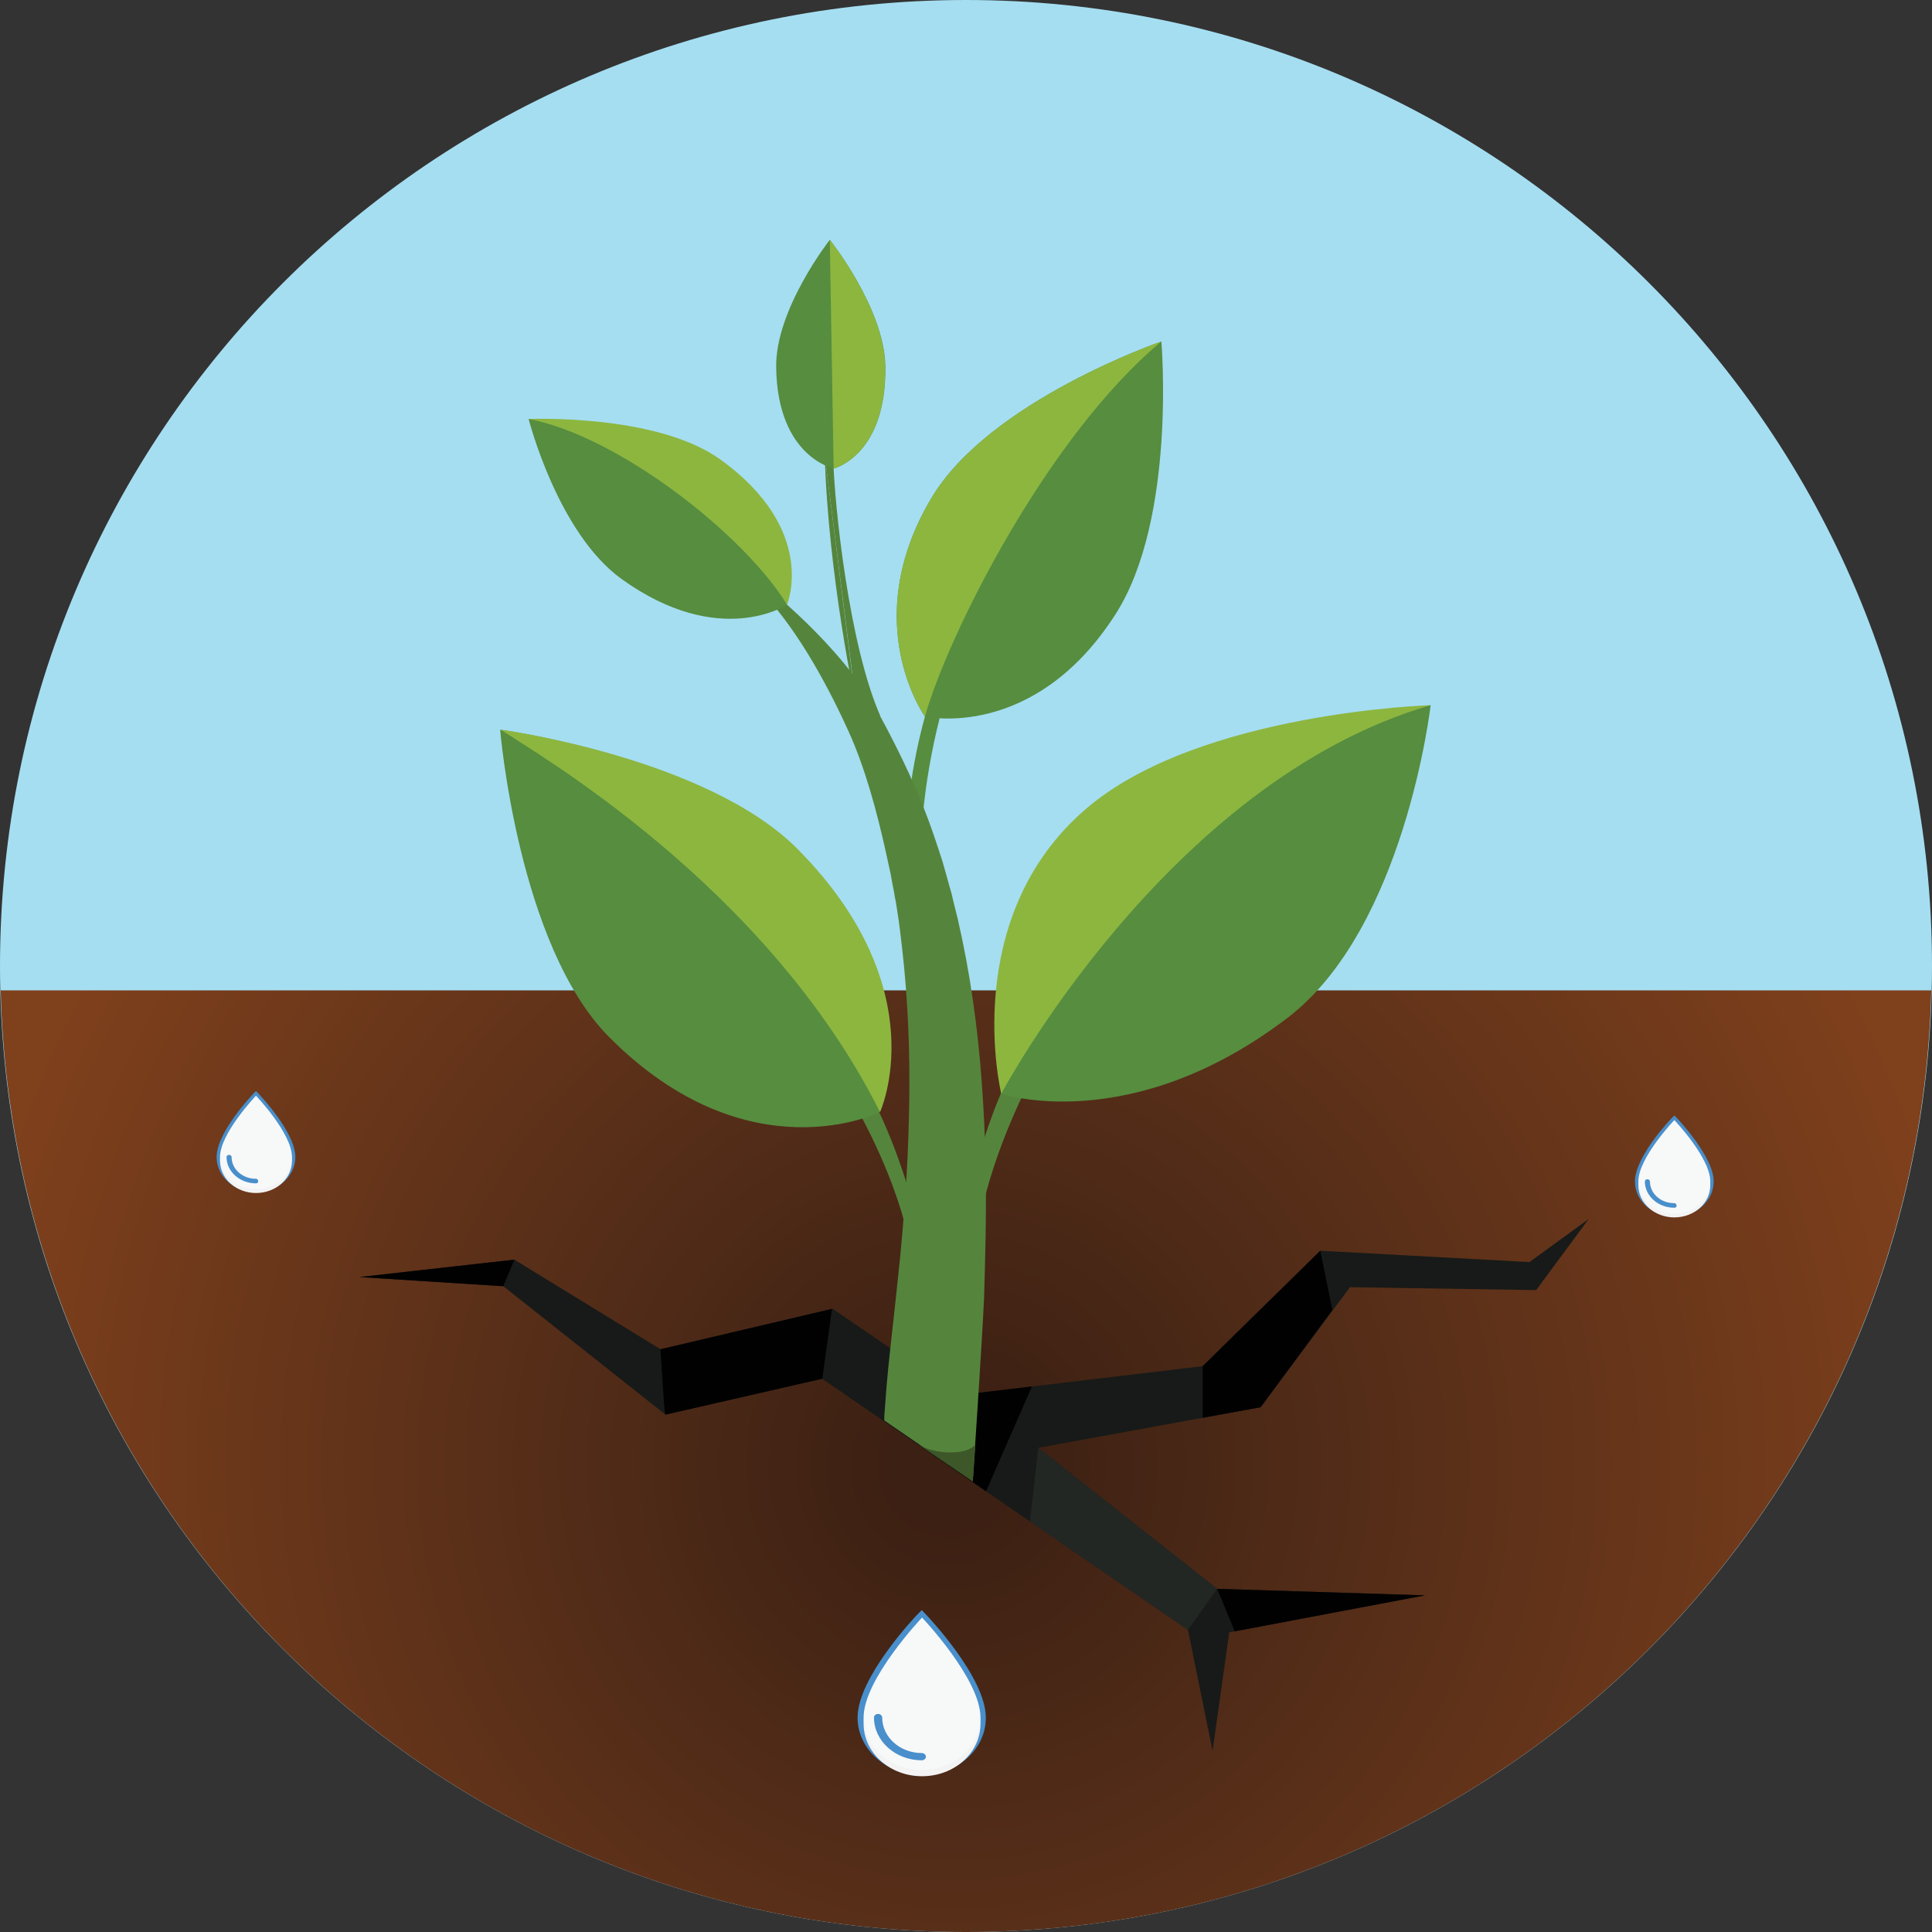 <svg version="1.1" id="el_JpsNqQ5wc" xmlns="http://www.w3.org/2000/svg" xmlns:xlink="http://www.w3.org/1999/xlink" x="0px" y="0px" viewBox="0 0 80 80" style="enable-background:new 0 0 80 80;" xml:space="preserve"><rect x="0" y="0" width="80" height="80" fill="#333333" stroke="none"/><style>@-webkit-keyframes kf_el_Bhu8Hgl8_VN_an_1hmKKh4a3{50%{-webkit-transform: translate(38.04px, 24.46px) translate(-38.04px, -24.46px) translate(60px, 0px);transform: translate(38.04px, 24.46px) translate(-38.04px, -24.46px) translate(60px, 0px);}100%{-webkit-transform: translate(38.04px, 24.46px) translate(-38.04px, -24.46px) translate(-80px, 0px);transform: translate(38.04px, 24.46px) translate(-38.04px, -24.46px) translate(-80px, 0px);}0%{-webkit-transform: translate(38.04px, 24.46px) translate(-38.04px, -24.46px) translate(60px, 0px);transform: translate(38.04px, 24.46px) translate(-38.04px, -24.46px) translate(60px, 0px);}}@keyframes kf_el_Bhu8Hgl8_VN_an_1hmKKh4a3{50%{-webkit-transform: translate(38.04px, 24.46px) translate(-38.04px, -24.46px) translate(60px, 0px);transform: translate(38.04px, 24.46px) translate(-38.04px, -24.46px) translate(60px, 0px);}100%{-webkit-transform: translate(38.04px, 24.46px) translate(-38.04px, -24.46px) translate(-80px, 0px);transform: translate(38.04px, 24.46px) translate(-38.04px, -24.46px) translate(-80px, 0px);}0%{-webkit-transform: translate(38.04px, 24.46px) translate(-38.04px, -24.46px) translate(60px, 0px);transform: translate(38.04px, 24.46px) translate(-38.04px, -24.46px) translate(60px, 0px);}}@-webkit-keyframes kf_el_iLQWU9k9R2C_an_EscpPWUqI{0%{-webkit-transform: translate(0.95px, 20.15px) translate(-0.95px, -20.15px) translate(80px, 0px);transform: translate(0.95px, 20.15px) translate(-0.95px, -20.15px) translate(80px, 0px);}50%{-webkit-transform: translate(0.95px, 20.15px) translate(-0.95px, -20.15px) translate(-35px, 0px);transform: translate(0.95px, 20.15px) translate(-0.95px, -20.15px) translate(-35px, 0px);}100%{-webkit-transform: translate(0.95px, 20.15px) translate(-0.95px, -20.15px) translate(-35px, 0px);transform: translate(0.95px, 20.15px) translate(-0.95px, -20.15px) translate(-35px, 0px);}}@keyframes kf_el_iLQWU9k9R2C_an_EscpPWUqI{0%{-webkit-transform: translate(0.95px, 20.15px) translate(-0.95px, -20.15px) translate(80px, 0px);transform: translate(0.95px, 20.15px) translate(-0.95px, -20.15px) translate(80px, 0px);}50%{-webkit-transform: translate(0.95px, 20.15px) translate(-0.95px, -20.15px) translate(-35px, 0px);transform: translate(0.95px, 20.15px) translate(-0.95px, -20.15px) translate(-35px, 0px);}100%{-webkit-transform: translate(0.95px, 20.15px) translate(-0.95px, -20.15px) translate(-35px, 0px);transform: translate(0.95px, 20.15px) translate(-0.95px, -20.15px) translate(-35px, 0px);}}#el_JpsNqQ5wc *{-webkit-animation-duration: 5s;animation-duration: 5s;-webkit-animation-iteration-count: infinite;animation-iteration-count: infinite;-webkit-animation-timing-function: cubic-bezier(0, 0, 1, 1);animation-timing-function: cubic-bezier(0, 0, 1, 1);}#el_46gWo8qjiI{fill: #A5DEF1;}#el_dgO7k9GDlR{display: none;fill: url(#soil1_1_);}#el_WDXTDDXjT7{fill: url(#soil2_1_);}#el__-ixdQlMJn{fill: #488FCC;}#el_eA23oNwqfy{fill: #F3F3F3;}#el_ZlkuVVZraU{fill: #F7F8F8;}#el_2mkB0TxZGX{fill: #488FCC;}#el_SD2nmddzGS{fill: #488FCC;}#el_maj0Kxwx2S{fill: #F3F3F3;}#el_SH5_oGba-L{fill: #F7F8F8;}#el_A1nVLrqe5L{fill: #488FCC;}#el_x-REozEOHL6{fill: #488FCC;}#el_BVX0kxb23RX{fill: #F3F3F3;}#el_oF3euxVMyP4{fill: #F7F8F8;}#el_AHzSev0HX6R{fill: #488FCC;}#el_Bhu8Hgl8_VN{opacity: 0.7;fill: #FFFFFF;enable-background: new;}#el_iLQWU9k9R2C{opacity: 0.7;fill: #FFFFFF;enable-background: new;}#el_lN7RHJo6beD{fill: #55853C;}#el_-_MYkZo_cyF{fill: #568D3F;}#el_9kJ4dyN0ycv{fill: #55853C;}#el_F6iOtzsIxm9{fill: #171A18;}#el_n3_WN-xm6Q6{fill: #010101;}#el_bpMKdNsNXYV{fill: #BDBEC0;}#el_exm5oTaktpd{fill: #8DB63F;}#el_1D50CaDUeE2{fill: #568D3F;}#el_1iM1FhpUNod{fill: #55853C;}#el_uvihrjHonx8{fill: #010101;}#el_duz8xfe099F{fill: #010101;}#el_ymEG_jx6nlG{fill: #010101;}#el_Q_HFu4JDWdM{fill: #010101;}#el_aFpAwUKL28n{fill: #568D3F;}#el_vnYqs2ZZQWD{fill: #232723;}#el_RJORKGFv4hM{fill: #3D5728;}#el_KzhIMFPKRn-{fill: #8DB63F;}#el_YQgt08X-9nn{fill: #55853C;}#el_GEB4VnhvFIX{fill: #568D3F;}#el_Kj1sQTFKwgp{fill: #8DB63F;}#el_bmCdWjmHRop{fill: #8DB63F;}#el_EneP-85TnqL{fill: #568D3F;}#el_tTg8rIMaTam{fill: #55853C;}#el_9pOpYu1P6uj{fill: #568D3F;}#el_RABKdVfcUSS{fill: #8DB63F;}#el_iLQWU9k9R2C_an_EscpPWUqI{-webkit-animation-fill-mode: backwards;animation-fill-mode: backwards;-webkit-transform: translate(0.95px, 20.15px) translate(-0.95px, -20.15px) translate(80px, 0px);transform: translate(0.95px, 20.15px) translate(-0.95px, -20.15px) translate(80px, 0px);-webkit-animation-name: kf_el_iLQWU9k9R2C_an_EscpPWUqI;animation-name: kf_el_iLQWU9k9R2C_an_EscpPWUqI;-webkit-animation-timing-function: cubic-bezier(0, 0, 1, 1);animation-timing-function: cubic-bezier(0, 0, 1, 1);}#el_Bhu8Hgl8_VN_an_1hmKKh4a3{-webkit-animation-fill-mode: backwards;animation-fill-mode: backwards;-webkit-transform: translate(38.04px, 24.46px) translate(-38.04px, -24.46px) translate(60px, 0px);transform: translate(38.04px, 24.46px) translate(-38.04px, -24.46px) translate(60px, 0px);-webkit-animation-name: kf_el_Bhu8Hgl8_VN_an_1hmKKh4a3;animation-name: kf_el_Bhu8Hgl8_VN_an_1hmKKh4a3;-webkit-animation-timing-function: cubic-bezier(0, 0, 1, 1);animation-timing-function: cubic-bezier(0, 0, 1, 1);}</style>

<g id="el_maBuylKmeG">
	<path id="el_46gWo8qjiI" d="M80,40c0,22.09-17.91,40-40,40S0,62.09,0,40S17.91,0,40,0S80,17.91,80,40z"/>
	
		<linearGradient id="soil1_1_" gradientUnits="userSpaceOnUse" x1="39.626" y1="92.537" x2="40.497" y2="-32.214" gradientTransform="matrix(1 0 0 -1 0 80)">
		<stop offset="0.3" style="stop-color:#FBB36C"/>
		<stop offset="0.4" style="stop-color:#E2A061"/>
		<stop offset="0.587" style="stop-color:#B47B49"/>
		<stop offset="0.84" style="stop-color:#764928"/>
		<stop offset="1" style="stop-color:#532D14"/>
	</linearGradient>
	<path id="el_dgO7k9GDlR" d="M0.03,41.01C0.56,62.63,18.25,80,40,80s39.44-17.37,39.97-38.99H0.03z"/>
	<g id="el_sxAQOPos6k">
		
			<radialGradient id="soil2_1_" cx="40" cy="19.495" r="41.694" fx="39.254" fy="19.275" gradientTransform="matrix(1 0 0 -1 0 80)" gradientUnits="userSpaceOnUse">
			<stop offset="0.058" style="stop-color:#3C2013"/>
			<stop offset="0.378" style="stop-color:#522C18"/>
			<stop offset="1" style="stop-color:#7F401C"/>
		</radialGradient>
		<path id="el_WDXTDDXjT7" d="M0.03,41.01C0.56,62.63,18.25,80,40,80s39.44-17.37,39.97-38.99H0.03z"/>
		<g id="el_TIxf89o6xk">
			<path d="M38.17,73.5c-1.46,0-2.66-1.07-2.66-2.38c0-1.66,2.38-4.17,2.48-4.27l0.18-0.18l0.17,0.18&#10;&#9;&#9;&#9;&#9;c0.1,0.11,2.48,2.61,2.48,4.27C40.83,72.43,39.64,73.5,38.17,73.5z" id="el__-ixdQlMJn"/>
			<path d="M40.6,71.38c0,1.2-1.08,2.17-2.42,2.17c-1.34,0-2.42-0.98-2.42-2.17c0-1.6,2.42-4.14,2.42-4.14&#10;&#9;&#9;&#9;&#9;S40.6,69.78,40.6,71.38z" id="el_eA23oNwqfy"/>
			<path d="M40.6,71.12c0,1.2-1.08,2.17-2.42,2.17c-1.34,0-2.42-0.97-2.42-2.17c0-1.6,2.42-4.14,2.42-4.14&#10;&#9;&#9;&#9;&#9;S40.6,69.52,40.6,71.12z" id="el_ZlkuVVZraU"/>
			<path d="M38.17,72.89c-1.09,0-1.98-0.8-1.98-1.77c0-0.09,0.08-0.15,0.17-0.15c0.09,0,0.17,0.07,0.17,0.15&#10;&#9;&#9;&#9;&#9;c0,0.81,0.74,1.47,1.64,1.47c0.09,0,0.17,0.07,0.17,0.15C38.34,72.82,38.26,72.89,38.17,72.89z" id="el_2mkB0TxZGX"/>
		</g>
		<g id="el_C6gtpaaz-e">
			<path d="M69.33,50.38c-0.9,0-1.63-0.65-1.63-1.46c0-1.02,1.46-2.56,1.52-2.62l0.11-0.11l0.11,0.11&#10;&#9;&#9;&#9;&#9;c0.06,0.07,1.52,1.6,1.52,2.62C70.96,49.73,70.23,50.38,69.33,50.38z" id="el_SD2nmddzGS"/>
			<path d="M70.82,49.08c0,0.74-0.67,1.33-1.49,1.33s-1.49-0.6-1.49-1.33c0-0.98,1.49-2.54,1.49-2.54&#10;&#9;&#9;&#9;&#9;S70.82,48.1,70.82,49.08z" id="el_maj0Kxwx2S"/>
			<path d="M70.82,48.92c0,0.74-0.67,1.33-1.49,1.33s-1.49-0.6-1.49-1.33c0-0.98,1.49-2.54,1.49-2.54&#10;&#9;&#9;&#9;&#9;S70.82,47.94,70.82,48.92z" id="el_SH5_oGba-L"/>
			<path d="M69.33,50.01c-0.67,0-1.22-0.49-1.22-1.09c0-0.05,0.05-0.09,0.1-0.09c0.06,0,0.11,0.04,0.11,0.09&#10;&#9;&#9;&#9;&#9;c0,0.5,0.45,0.9,1,0.9c0.06,0,0.1,0.04,0.1,0.09C69.44,49.97,69.39,50.01,69.33,50.01z" id="el_A1nVLrqe5L"/>
		</g>
		<g id="el_odNFuKlGZC1">
			<path d="M10.6,49.37c-0.9,0-1.63-0.65-1.63-1.46c0-1.02,1.46-2.56,1.52-2.62l0.11-0.11l0.11,0.11&#10;&#9;&#9;&#9;&#9;c0.06,0.07,1.52,1.6,1.52,2.62C12.23,48.71,11.49,49.37,10.6,49.37z" id="el_x-REozEOHL6"/>
			<path d="M12.09,48.07c0,0.74-0.67,1.33-1.49,1.33s-1.49-0.6-1.49-1.33c0-0.98,1.49-2.54,1.49-2.54&#10;&#9;&#9;&#9;&#9;S12.09,47.09,12.09,48.07z" id="el_BVX0kxb23RX"/>
			<path d="M12.09,47.91c0,0.74-0.67,1.33-1.49,1.33s-1.49-0.6-1.49-1.33c0-0.98,1.49-2.54,1.49-2.54&#10;&#9;&#9;&#9;&#9;S12.09,46.93,12.09,47.91z" id="el_oF3euxVMyP4"/>
			<path d="M10.6,49c-0.67,0-1.22-0.49-1.22-1.09c0-0.05,0.05-0.09,0.1-0.09c0.06,0,0.11,0.04,0.11,0.09&#10;&#9;&#9;&#9;&#9;c0,0.5,0.45,0.9,1,0.9c0.06,0,0.1,0.04,0.1,0.09C10.7,48.96,10.66,49,10.6,49z" id="el_AHzSev0HX6R"/>
		</g>
	</g>
	<g id="el_Bhu8Hgl8_VN_an_1hmKKh4a3" data-animator-group="true" data-animator-type="0"><path id="el_Bhu8Hgl8_VN" d="M44.87,34.22c0.61,0,1.2,0.08,1.76,0.23c0.86-5.66,5.75-9.99,11.65-9.99c5.3,0,9.78,3.5,11.26,8.31&#10;&#9;&#9;c0.54-0.12,8.4,2.3,9.29,5.67c0.27-0.05,0.54-0.08,0.83-0.08c0.11,0,0.22,0,0.33,0.01v3.04H38.05c-0.01-0.12-0.01-0.25-0.01-0.37&#10;&#9;&#9;C38.04,37.27,41.09,34.22,44.87,34.22z"/></g>
	<g id="el_iLQWU9k9R2C_an_EscpPWUqI" data-animator-group="true" data-animator-type="0"><path id="el_iLQWU9k9R2C" d="M1.96,27.46c0.28-0.04,0.57-0.06,0.86-0.06c1,0,1.94,0.22,2.79,0.62c1.1-4.52,5.17-7.87,10.03-7.87&#10;&#9;&#9;c5.16,0,9.44,3.79,10.2,8.74c0.81-0.61,1.82-0.97,2.92-0.97c2.42,0,4.42,1.77,4.8,4.08L0.95,31.9L1.96,27.46z"/></g>
</g>
<g id="el_PC0Y3dlvWGd">
	<path d="M40.43,48.18c0.39-1.16,1.64-6.48,7.01-11.14c5.37-4.65,8.58-6.19,10.83-6.73c0,0-6.76,4.09-10.35,7.41&#10;&#9;&#9;c-5.94,5.49-7.26,12.38-7.26,12.38L40.43,48.18z" id="el_lN7RHJo6beD"/>
	<path d="M37.49,34.6c0.13-1.22,0.28-6.84,4.52-12.54c4.25-5.7,3.26-4.25,0.46-0.23c-4.62,6.63-4.34,13.91-4.34,13.91&#10;&#9;&#9;L37.49,34.6z" id="el_-_MYkZo_cyF"/>
	<path d="M37.75,49.66c-0.39-1.16-1.73-6.57-7.1-11.22s-4.07-2.64-0.48,0.69c5.94,5.49,7.31,11.61,7.31,11.61&#10;&#9;&#9;L37.75,49.66z" id="el_9kJ4dyN0ycv"/>
	<polygon points="55.9,53.3 63.61,53.42 65.78,50.48 63.33,52.26 54.67,51.79 49.8,56.57 39.71,57.77 34.47,54.19 &#10;&#9;&#9;27.35,55.87 21.3,52.16 14.88,52.88 20.84,53.26 27.55,58.57 34.04,57.09 49.19,67.49 50.21,72.5 50.9,67.59 59.01,66.06 &#10;&#9;&#9;50.4,65.79 42.99,59.95 52.2,58.27 &#9;" id="el_F6iOtzsIxm9"/>
	<polygon points="38.09,56.66 38.2,59.94 40.83,61.75 42.73,57.41 39.71,57.77 &#9;" id="el_n3_WN-xm6Q6"/>
	<path d="M29.92,38.63c0,0.81-0.66,1.47-1.47,1.47H25.7c-0.81,0-1.47-0.66-1.47-1.47l0,0c0-0.81,0.66-1.47,1.47-1.47&#10;&#9;&#9;h2.75C29.26,37.16,29.92,37.82,29.92,38.63L29.92,38.63z" id="el_bpMKdNsNXYV"/>
	<path d="M59.23,29.2c0,0-9.53,0.29-14.2,4.24c-5.36,4.53-3.57,11.85-3.57,11.85s2.89-1.48,9.38-7.05&#10;&#9;&#9;C55.48,34.25,59.23,29.2,59.23,29.2z" id="el_exm5oTaktpd"/>
	<path d="M20.71,30.22c0,0,8.55,1.16,12.31,4.96c5.77,5.82,3.39,10.88,3.39,10.88s-5.44,2.68-11.21-3.14&#10;&#9;&#9;C21.45,39.12,20.71,30.22,20.71,30.22z" id="el_1D50CaDUeE2"/>
	<path d="M40.81,47.99c-0.06-2.11-0.2-4.37-0.53-6.61c-0.16-1.12-0.37-2.23-0.62-3.32c-0.07-0.27-0.13-0.54-0.2-0.81&#10;&#9;&#9;c-0.03-0.13-0.06-0.27-0.1-0.4c-0.04-0.13-0.08-0.26-0.11-0.39c-0.07-0.26-0.15-0.52-0.22-0.78c-0.08-0.26-0.17-0.51-0.25-0.76&#10;&#9;&#9;c-0.66-2.02-1.54-3.8-2.34-5.28c-1.67-3.08-4.97-5.49-4.77-5.41c0.02,0.01-0.15,0.26,0.15,0.59c1.09,1.24,2.22,3.05,3.31,5.45&#10;&#9;&#9;c0.66,1.45,1.17,3.25,1.59,5.19c0.05,0.24,0.11,0.49,0.16,0.73c0.04,0.25,0.09,0.5,0.14,0.75c0.02,0.13,0.04,0.25,0.07,0.38&#10;&#9;&#9;c0.02,0.13,0.04,0.26,0.06,0.38c0.04,0.26,0.08,0.51,0.11,0.77c0.13,1.04,0.24,2.09,0.3,3.16c0.14,2.13,0.11,4.27,0.02,6.28&#10;&#9;&#9;c-0.1,2.01-0.27,3.89-0.45,5.51c-0.17,1.62-0.34,2.99-0.42,3.99c-0.02,0.25-0.08,1.04-0.09,1.19c-0.01,0.29,0,0.22,0,0.22&#10;&#9;&#9;l3.66,2.51c0,0,0.4-5.96,0.47-7.63C40.8,52.06,40.85,50.1,40.81,47.99z" id="el_1iM1FhpUNod"/>
	<polygon points="52.2,58.27 55.17,54.24 54.67,51.79 49.8,56.57 49.8,58.71 &#9;" id="el_uvihrjHonx8"/>
	<path d="M27.35,55.87c0,0,0.15,2.63,0.2,2.71l6.5-1.49l0.4-2.89L27.35,55.87z" id="el_duz8xfe099F"/>
	<polygon points="14.88,52.88 20.84,53.26 21.3,52.16 &#9;" id="el_ymEG_jx6nlG"/>
	<polygon points="51.13,67.55 59.01,66.06 50.4,65.79 &#9;" id="el_Q_HFu4JDWdM"/>
	<path d="M41.46,45.29c0,0,5.35,1.81,11.85-3.14c4.87-3.71,5.93-12.95,5.93-12.95C48.3,32.38,41.46,45.29,41.46,45.29z" id="el_aFpAwUKL28n"/>
	<polygon points="42.99,59.95 42.65,63 49.19,67.49 50.4,65.79 &#9;" id="el_vnYqs2ZZQWD"/>
	<path d="M38.04,59.82l2.24,1.53c0,0,0.07-0.87,0.11-1.53C39.99,60.29,38.66,60.21,38.04,59.82z" id="el_RJORKGFv4hM"/>
	<path d="M33.04,35.17c-3.76-3.8-12.31-4.96-12.31-4.96c1.33,0.91,10.98,6.4,15.71,15.84&#10;&#9;&#9;C36.43,46.06,38.8,41,33.04,35.17z" id="el_KzhIMFPKRn-"/>
	<path d="M34.15,18.84c-0.15-5.06,0.35,0.1,0.35,0.1c0.05,2.03,0.67,7.8,1.95,10.7l-1-0.48L34.15,18.84z" id="el_YQgt08X-9nn"/>
	<path d="M48.09,14.14c0,0-7.12,2.45-9.52,6.48c-3.07,5.15-0.27,9.05-0.27,9.05s4.52,1.04,7.9-4.25&#10;&#9;&#9;C48.72,21.47,48.09,14.14,48.09,14.14z" id="el_GEB4VnhvFIX"/>
	<path d="M48.09,14.14c0,0-7.12,2.45-9.52,6.48c-3.07,5.15-0.27,9.05-0.27,9.05C39.25,26.3,43.35,18.09,48.09,14.14z" id="el_Kj1sQTFKwgp"/>
	<path d="M21.89,17.35c0,0,1.97,3.83,4.63,5.74c4.07,2.93,6.07,1.94,6.07,1.94s1.3-3.08-2.77-6.01&#10;&#9;&#9;C27.17,17.12,21.89,17.35,21.89,17.35z" id="el_bmCdWjmHRop"/>
	<path d="M25.73,23.97c4.07,2.93,6.86,1.07,6.86,1.07c-1.77-2.9-6.99-6.99-10.7-7.69&#10;&#9;&#9;C21.89,17.35,23.08,22.05,25.73,23.97z" id="el_EneP-85TnqL"/>
	<path d="M35.44,29.16c0,0-1.14-5.26-1.29-10.32L35.44,29.16z" id="el_tTg8rIMaTam"/>
	<path d="M34.36,9.93c0,0-2.27,2.89-2.22,5.3c0.06,3.71,2.39,4.17,2.39,4.17s2.19-0.54,2.13-4.25&#10;&#9;&#9;C36.61,12.74,34.36,9.93,34.36,9.93z" id="el_9pOpYu1P6uj"/>
	<path d="M36.65,15.16c-0.04-2.42-2.29-5.23-2.29-5.23l0.16,9.47C34.52,19.4,36.72,18.86,36.65,15.16z" id="el_RABKdVfcUSS"/>
</g>
</svg>